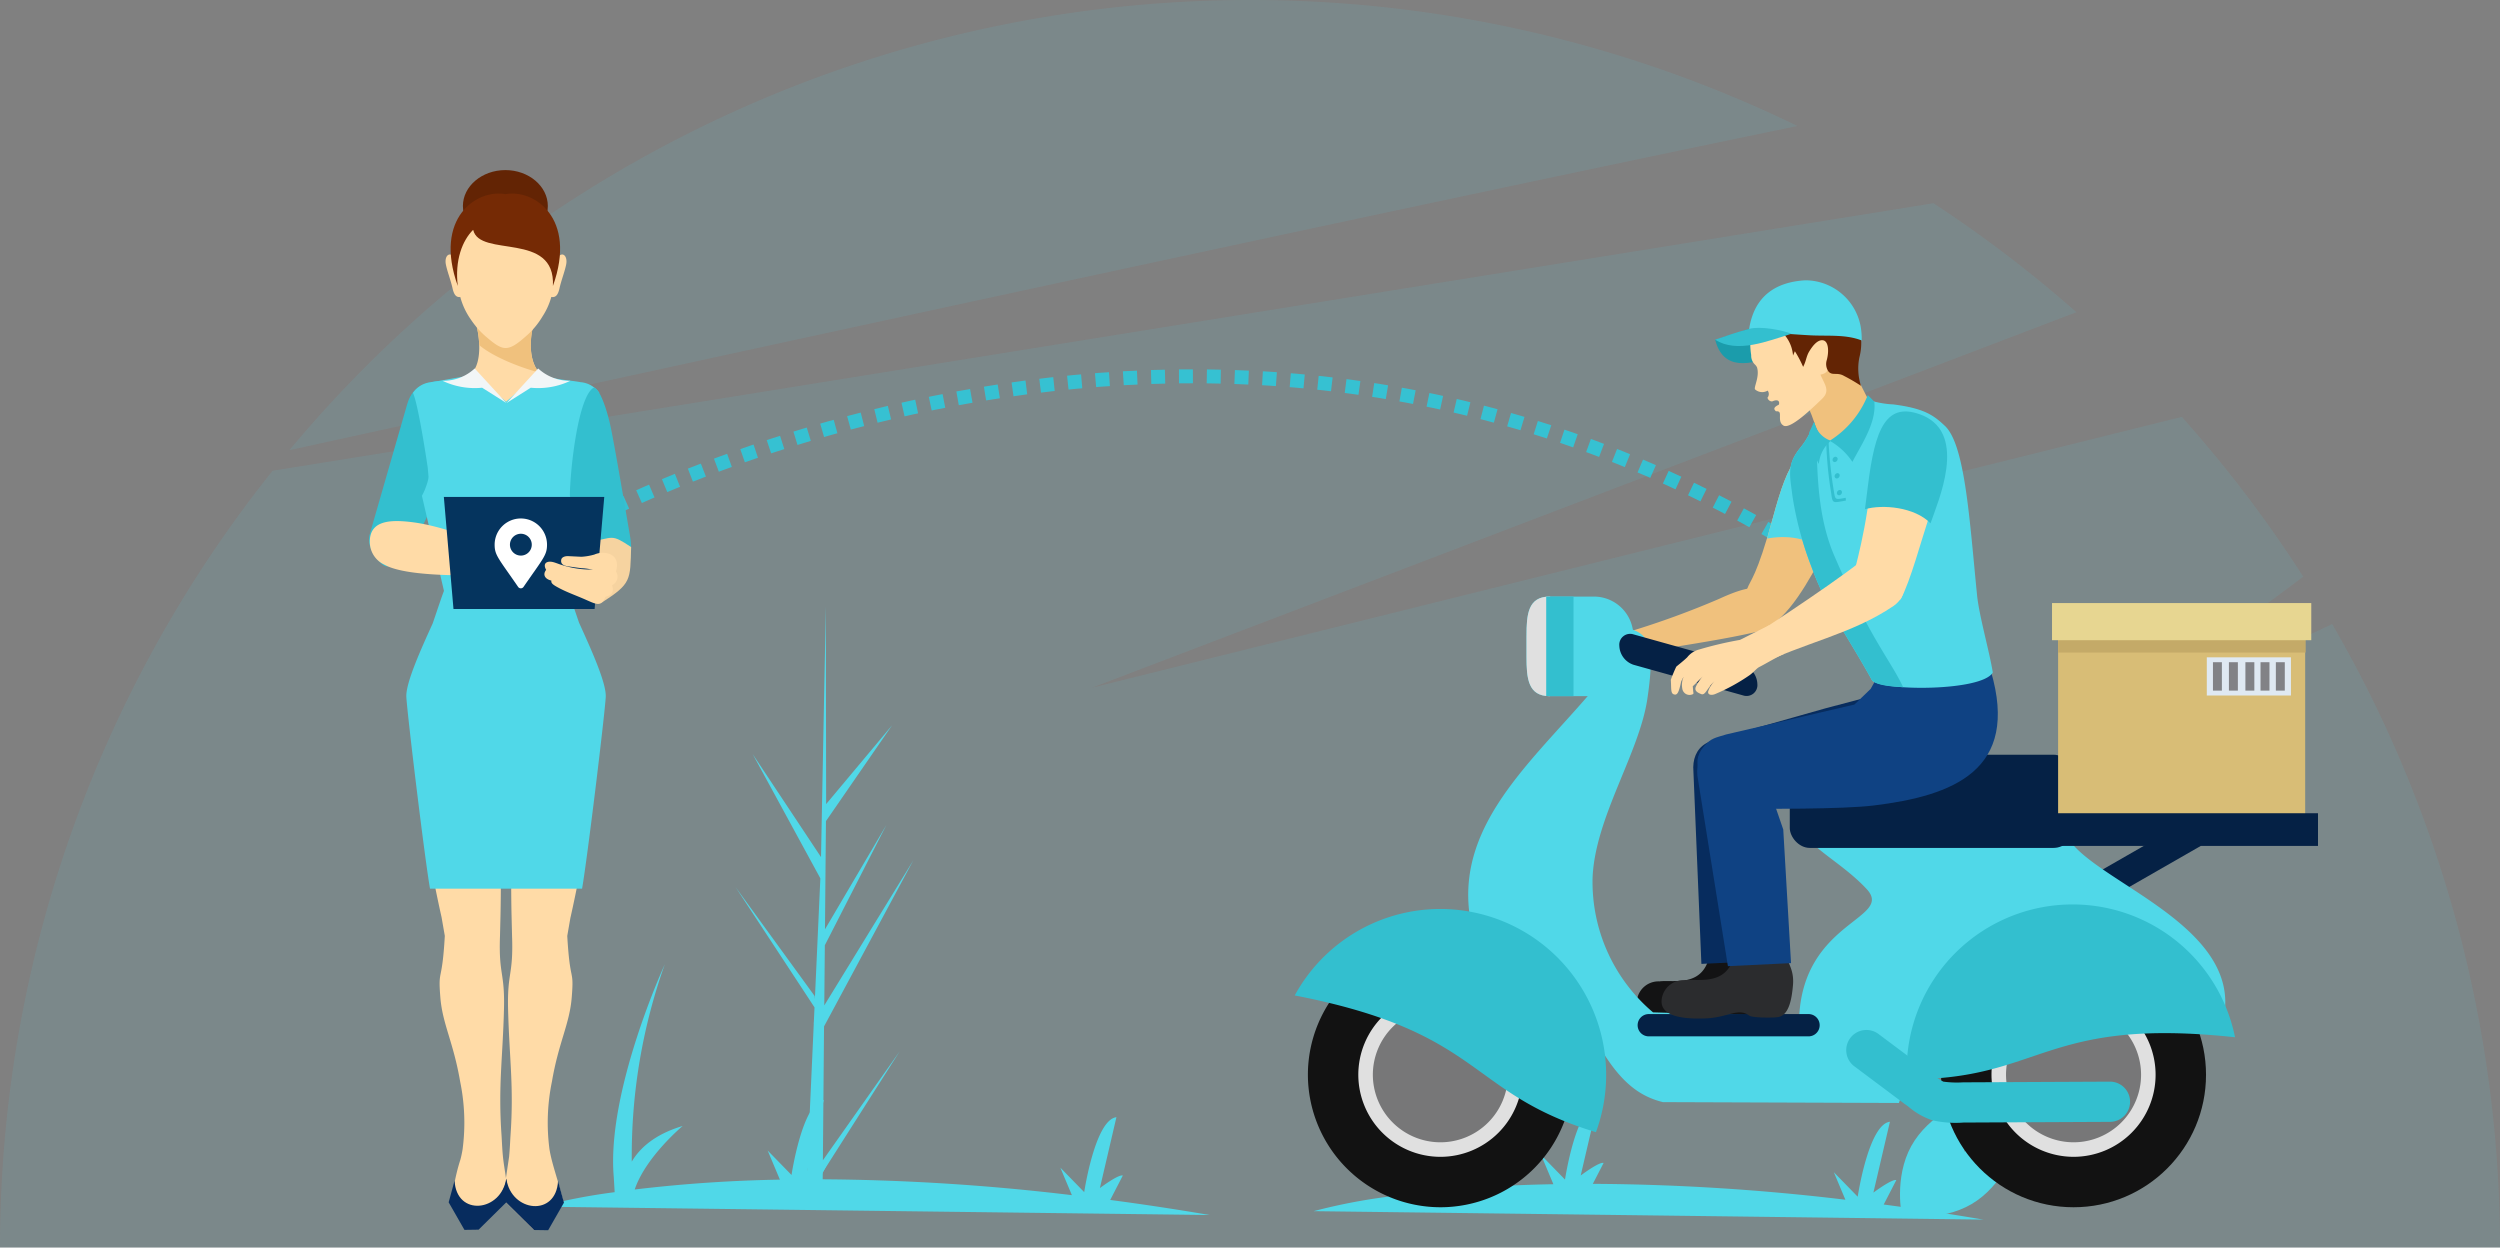 <svg xmlns="http://www.w3.org/2000/svg" width="359.146" height="179.215" viewBox="0 0 359.146 179.215">
  <rect x="0" y="0" width="359.146" height="179.215" fill="#808080" stroke="none"/>
  <g id="onboarding_3" data-name="onboarding 3" transform="translate(-8 -234)">
    <path id="Path_3923" data-name="Path 3923" d="M1865.5,5652.5s91-55,180.5,0" transform="translate(-1780 -5340)" fill="none" stroke="#33bfcf" stroke-width="2" stroke-dasharray="2"/>
    <g id="Group_5567" data-name="Group 5567" transform="translate(0.211 9.215)">
      <g id="undraw_Eiffel_tower_3gw8" transform="translate(7.789 125.498)">
        <path id="Path_554" data-name="Path 554" d="M437.042,448.415,400.936,465.5,432.89,441.61a180.312,180.312,0,0,0-17.447-22.958L258.862,457.57,400.3,403.617a180.286,180.286,0,0,0-20.539-15.655L141.168,426.393a178.811,178.811,0,0,0-39.162,111.59H461.153a178.714,178.714,0,0,0-24.11-89.567Z" transform="translate(-102.006 -259.48)" fill="#50d8e8" opacity="0.1"/>
        <path id="Path_555" data-name="Path 555" d="M433.947,325.1A179.7,179.7,0,0,0,217.29,371.672C273.7,359.312,371.9,337.918,433.947,325.1Z" transform="translate(-175.72 -207.712)" fill="#50d8e8" opacity="0.1"/>
        <path id="Path_556" data-name="Path 556" d="M721.551,729.017q-7.435-1.26-14.3-2.164l1.809-3.508c-.61-.212-3.291,1.8-3.291,1.8l2.375-10.184c-3.069.37-4.629,10.768-4.629,10.768l-3.429-3.516,1.66,3.952a316.55,316.55,0,0,0-36.283-2.283l1.549-3c-.61-.212-3.291,1.8-3.291,1.8l2.375-10.184c-3.069.37-4.629,10.768-4.629,10.768l-3.428-3.516,1.758,4.186a203.81,203.81,0,0,0-20.858,1.417c1.566-4.678,6.888-9.126,6.888-9.126-4.064,1.209-6.2,3.234-7.309,5.122A82.021,82.021,0,0,1,643.257,693s-8.4,18.279-7.328,30.548l.128,2.179a83.718,83.718,0,0,0-10.7,2.08Z" transform="translate(-436.64 -454.526)" fill="#50d8e8"/>
        <path id="Path_557" data-name="Path 557" d="M413.394,727.2q-7.435-1.26-14.3-2.164l1.809-3.508c-.61-.212-3.291,1.8-3.291,1.8l2.375-10.184c-3.069.37-4.629,10.768-4.629,10.768l-3.428-3.516,1.66,3.952a316.578,316.578,0,0,0-36.283-2.283l1.549-3c-.61-.212-3.291,1.8-3.291,1.8l2.375-10.184c-3.069.37-4.629,10.768-4.629,10.768l-3.428-3.516,1.758,4.186a203.809,203.809,0,0,0-20.858,1.417c1.566-4.678,6.888-9.127,6.888-9.127-4.064,1.209-6.2,3.234-7.309,5.122a82.018,82.018,0,0,1,4.741-28.339s-8.4,18.279-7.328,30.548l.128,2.179A83.714,83.714,0,0,0,317.2,726Z" transform="translate(-239.602 -453.366)" fill="#50d8e8"/>
        <path id="Path_561" data-name="Path 561" d="M407.607,627.95l11.046-15.665-11.062,17.377-.017,1.79q-1.171-.017-2.318-.09l1.04-22.99-.011-.178.02-.034.1-2.172L395.07,588.725l11.356,15.635.031.46.786-17.37L397.519,569.6l9.821,14.8.692-36.006,0-.12v.118l.043,28.391,9.474-11.322-9.5,13.767-.143,15.549,8.819-14.983-8.838,17.269-.08,8.646,12.8-20.86-12.834,23.876Z" transform="translate(-289.393 -361.983)" fill="#50d8e8"/>
        <path id="Path_563" data-name="Path 563" d="M865.912,765.7c-4.52,2.665-6.3,8.022-6.3,8.022s5.549,1.036,10.069-1.629,6.3-8.022,6.3-8.022S870.432,763.036,865.912,765.7Z" transform="translate(-586.425 -499.841)" fill="#50d8e8"/>
        <path id="Path_564" data-name="Path 564" d="M867.079,755.593c-2.531,4.6-7.834,6.532-7.834,6.532s-1.2-5.516,1.332-10.112,7.834-6.532,7.834-6.532S869.61,751,867.079,755.593Z" transform="translate(-586.009 -488.08)" fill="#50d8e8"/>
      </g>
    </g>
    <g id="Group_5570" data-name="Group 5570" transform="translate(-108 -2)">
      <g id="Group_5568" data-name="Group 5568" transform="translate(-1227.334 -6000.071)">
        <path id="Path_3862" data-name="Path 3862" d="M448.891,415.277l-5.4,18.754c-.53,1.84,1.372,4.183,2.262,4.506.781.282,3.134-1.143,3.989-2.93l5.627-11.749c2.166-.982,3.553-6.348,4.118-7.287l-4.638-4.8C452.287,412.041,449.8,412.116,448.891,415.277Z" transform="translate(952.937 5878.868)" fill="#33bfcf" fill-rule="evenodd"/>
        <path id="Path_3863" data-name="Path 3863" d="M457.191,478.294l.071,2.936c.2,5.634-.7,5.111-.573,10.443.178,7.2.849,11.011.35,18.185-.049.706-.092,1.942-.206,3.079l0-.008c-.3,2.034-.6,4.06-.912,6.093l4.417,4.362,2.034.031,2.27-3.96c-.674-2.955-1.656-5.435-2.006-7.631a29.26,29.26,0,0,1,.353-9.706c.961-5.644,2.534-8.256,2.843-12.072.356-4.36-.238-1.79-.64-8.861l.46-2.648h.006a196.663,196.663,0,0,0,3.788-23.44c.5-4.535-.009-7.777.084-9.669.134-2.674-3.616-9.1-4.646-13.893l-8.167-.186-.442,19.6,1.024.023C457.251,457.537,457.031,471.717,457.191,478.294Z" transform="translate(959.634 5889.338)" fill="#ffdba7" fill-rule="evenodd"/>
        <path id="Path_3864" data-name="Path 3864" d="M460.056,478.294l-.071,2.936c-.2,5.634.706,5.111.574,10.443-.178,7.2-.849,11.011-.35,18.185.054.794.1,2.25.252,3.49.138,1.15.433,2.68.43,3.232l-1.314,2.907c-4.76,1.573-5.067,2.4-6.225-2.241a27.384,27.384,0,0,1,.95-3.94,15.088,15.088,0,0,0,.313-1.483,29.26,29.26,0,0,0-.352-9.706c-.962-5.644-2.534-8.256-2.844-12.072-.353-4.36.238-1.79.64-8.861l-.46-2.648h0a196.663,196.663,0,0,1-3.788-23.44c-.5-4.535.009-7.777-.086-9.669-.134-2.674,3.616-9.1,4.646-13.893l8.168-.186.442,19.6-1.025.023C460,457.537,460.216,471.717,460.056,478.294Z" transform="translate(955.177 5889.338)" fill="#ffdba7" fill-rule="evenodd"/>
        <path id="Path_3865" data-name="Path 3865" d="M459.13,486.532l.448,2.976-4.417,4.362-2.034.031-2.268-3.96.85-3.113C451.976,492.051,458.429,491.3,459.13,486.532Z" transform="translate(956.929 5918.852)" fill="#072c5e" fill-rule="evenodd"/>
        <path id="Path_3866" data-name="Path 3866" d="M468.267,427.936c1.122-1.249,2.78-5.814,3.684-9.257.465-1.764.912-3.271-.8-3.625a30.6,30.6,0,0,1-4.255-.642,4.771,4.771,0,0,1-2.144-1.077c-1.162-1.569-1.332-4.13-.634-6.8h-8.264c.7,2.669.6,5.484-.379,6.749-.992,1.3-5.05,1.579-5.331,1.619-2.465.356-.886,7.828,1.263,11.531C453.233,429.579,464.5,427.936,468.267,427.936Z" transform="translate(955.876 5876.066)" fill="#ffdba7" fill-rule="evenodd"/>
        <path id="Path_3867" data-name="Path 3867" d="M453.427,406.536a13.9,13.9,0,0,1,.447,3.044c1.955,1.667,5.822,3.209,8.7,3.964-1.45-1.306-1.559-4.4-.879-7.008Z" transform="translate(958.302 5876.066)" fill="#f0c17d" fill-rule="evenodd"/>
        <path id="Path_3868" data-name="Path 3868" d="M466.621,403.3c.7-1.044,1.53-.328,1.272.945-.209,1.041-.689,2.224-.955,3.409-.181.807-.471,1.383-1.176,1.24a9.96,9.96,0,0,1-1.258,2.79,11.543,11.543,0,0,1-2.351,2.824c-1.282,1.14-2.127,1.724-2.953,1.724-.8,0-1.584-.553-3.025-1.807a12.2,12.2,0,0,1-1.962-2.272,10.18,10.18,0,0,1-1.529-3.251c-.657.1-.936-.465-1.111-1.249-.266-1.185-.747-2.368-.956-3.409-.23-1.137.405-1.831,1.045-1.222a18.53,18.53,0,0,1,.236-3.538c1.027-6.7,13.494-5.733,14.6.6A13.582,13.582,0,0,1,466.621,403.3Z" transform="translate(956.773 5869.834)" fill="#ffdba7" fill-rule="evenodd"/>
        <path id="Path_3869" data-name="Path 3869" d="M471.7,431.119l-1.708,10.8c.378.9,1.022,2.9,1.722,4.918,1.61,3.553,3.934,8.607,3.833,10.646-.12,2.4-2.643,23.245-3.4,27.56H450.3c-.758-4.314-3.281-25.162-3.4-27.56-.1-2.02,2.181-7.007,3.79-10.555.709-2.052,1.368-4.1,1.751-5.008a152.9,152.9,0,0,1-2.466-17.35c-.152-1.048-1.372-9.165-2.126-10.752a3.542,3.542,0,0,1,2.7-1.541c1.573-.232,3.122-.6,4.686-.8l2.637.89,3.366,2.717,3.2-2.776,2.781-.858c.925.428,3.354.568,4.7.829a3.642,3.642,0,0,1,2.686,1.524,59.051,59.051,0,0,0-2.035,12.023l-.711,4.233Z" transform="translate(954.808 5878.694)" fill="#50d8e8" fill-rule="evenodd"/>
        <path id="Path_3870" data-name="Path 3870" d="M458.292,402.465c3.36,0,6.1-2.321,6.1-5.163s-2.741-5.163-6.1-5.163-6.1,2.318-6.1,5.163S454.933,402.465,458.292,402.465Z" transform="translate(957.642 5868.366)" fill="#632404" fill-rule="evenodd"/>
        <path id="Path_3871" data-name="Path 3871" d="M454.28,399.543c-1.553,1.546-2.661,4.384-2.206,8.07-3.522-9.808,2.777-13.953,6.832-13.189,4.057-.764,10.356,3.381,6.832,13.189C466.129,399.692,455.2,403.625,454.28,399.543Z" transform="translate(957.027 5869.541)" fill="#752a05" fill-rule="evenodd"/>
        <path id="Path_3872" data-name="Path 3872" d="M456.417,486.565l-.448,2.976,4.417,4.362,2.034.031,2.268-3.96-.85-3.113C463.571,492.084,457.119,491.334,456.417,486.565Z" transform="translate(959.662 5918.87)" fill="#072c5e" fill-rule="evenodd"/>
        <path id="Path_3873" data-name="Path 3873" d="M460.485,425.648l-7.794-13.869c-1.371.213-2.875.287-3.008.305.313,2.477,1.134,11.9-1.326,16.348l3.254,14.05h8.884v-16.85Z" transform="translate(955.591 5878.87)" fill="#50d8e8" fill-rule="evenodd"/>
        <path id="Path_3874" data-name="Path 3874" d="M459.464,415.68l-4.557-4.974a6.647,6.647,0,0,1-4.62,1.776,10.736,10.736,0,0,0,5.685.992Z" transform="translate(956.623 5878.296)" fill="#f2f6f7" fill-rule="evenodd"/>
        <path id="Path_3875" data-name="Path 3875" d="M456.27,415.68l4.554-4.974a6.655,6.655,0,0,0,4.62,1.776,10.731,10.731,0,0,1-5.685.992Z" transform="translate(959.823 5878.296)" fill="#f2f6f7" fill-rule="evenodd"/>
        <path id="Path_3876" data-name="Path 3876" d="M465.638,412.5c.863.078,1.952,3.266,2.488,5.932.674,3.355,1.914,10.675,2.74,15.5.623,3.645-.981,6.078-2.041,6.259a5.117,5.117,0,0,1-4.617-3.212c-.766-2.683-1.239-5.843-2.006-8.976C462.273,423.857,463.429,413.725,465.638,412.5Z" transform="translate(962.995 5879.257)" fill="#33bfcf" fill-rule="evenodd"/>
        <path id="Path_3877" data-name="Path 3877" d="M464.056,427.171c3.508-.652,3.077-1.22,5.978.716-.135,4.744.073,5.242-4.244,7.988l-1.734-2.1S463.965,427.171,464.056,427.171Z" transform="translate(963.966 5886.775)" fill="#f6d3a0" fill-rule="evenodd"/>
        <path id="Path_3878" data-name="Path 3878" d="M443.478,427.94c.009-3.065,2.959-3.192,6.2-2.777,5.676.732,13.292,4.29,15.072,4.91l-1.117,2.691c-4.374-.028-14.557.456-18.094-1.523A3.612,3.612,0,0,1,443.478,427.94Z" transform="translate(952.981 5885.937)" fill="#ffdba7" fill-rule="evenodd"/>
        <path id="Path_3879" data-name="Path 3879" d="M473.453,422.732H450.408l1.385,16.1h20.275Z" transform="translate(956.688 5884.729)" fill="#05345e" fill-rule="evenodd"/>
        <path id="Path_3880" data-name="Path 3880" d="M465.126,428.528l-1.862-.091c-.5-.023-.952.15-1.022.5-.149.767.557.907,1.1.984.506.072,1.169.172,1.787.244a8.8,8.8,0,0,1,1.616.223c.067.028-.24-.017-.312-.021a13.866,13.866,0,0,1-4.3-.718c-.441-.147-.775-.289-1.084-.361-.855-.2-1.513.157-.978,1.122-.568.734-.1,1.354.755,1.538-.069.351.164.56.915.973,1.183.652,2.428,1.088,3.679,1.628,1.854.8,2.534,1.3,3.176-.287.942-.206,1.251-.669.947-1.658a1.345,1.345,0,0,0,.56-1.958c.427-1.483-.141-2.173-.864-2.5a2.988,2.988,0,0,0-2.233.061A8.446,8.446,0,0,1,465.126,428.528Z" transform="translate(961.721 5887.528)" fill="#ffdba7" fill-rule="evenodd"/>
      </g>
      <path id="Icon_awesome-map-marker-alt" data-name="Icon awesome-map-marker-alt" d="M3.376,9.832C.529,5.7,0,5.28,0,3.763a3.763,3.763,0,0,1,7.526,0C7.526,5.28,7,5.7,4.15,9.832A.471.471,0,0,1,3.376,9.832Zm.387-4.5A1.568,1.568,0,1,0,2.2,3.763,1.568,1.568,0,0,0,3.763,5.331Z" transform="translate(187.058 310.483)" fill="#fff"/>
    </g>
    <g id="Group_5583" data-name="Group 5583" transform="translate(-63.622 257.185)">
      <path id="Path_3881" data-name="Path 3881" d="M342.356,83.8l16.676-9.558v4.695L342.356,88.5Z" transform="translate(28.753 19.4)" fill="#052145" fill-rule="evenodd"/>
      <path id="Path_3882" data-name="Path 3882" d="M306.354,51.666a123.071,123.071,0,0,1-12.771,4.664l.814,3.135c3.766-.676,13.393-2.01,18.427-3.342,1.564-.414,3.518-3.047,2.158-4.5C312.93,49.427,310.731,49.653,306.354,51.666Z" transform="translate(12.203 11.195)" fill="#f0c17d" fill-rule="evenodd"/>
      <path id="Path_3883" data-name="Path 3883" d="M309.977,83.782l-4.448.107a1.057,1.057,0,0,0-.948,1.116c2.084,12.025-4.406,9.8-7.029,10.158a3.12,3.12,0,0,0-3.2,2.58c-.545,2.967,4.041,2.977,6.267,2.9,3.213-.113,4.693-1.6,6.279-.4.429.323,3.583.348,4.26.189,1.551-.366,1.866-2.853,2.021-4.479.221-2.3-.718-3.376-1.815-5.79l-.517-5.282C310.8,84.358,310.5,83.751,309.977,83.782Z" transform="translate(12.449 22.636)" fill="#131314" fill-rule="evenodd"/>
      <g id="Group_5571" data-name="Group 5571" transform="translate(259.512 112.186)">
        <path id="Path_3884" data-name="Path 3884" d="M278.062,126.149a19.031,19.031,0,1,0-19.029-19.031A19.069,19.069,0,0,0,278.062,126.149Z" transform="translate(-259.033 -88.088)" fill="#121212" fill-rule="evenodd"/>
        <path id="Path_3885" data-name="Path 3885" d="M276.227,117.07a11.787,11.787,0,1,0-11.786-11.786A11.809,11.809,0,0,0,276.227,117.07Z" transform="translate(-257.198 -86.253)" fill="#e0e0e0" fill-rule="evenodd"/>
        <path id="Path_3886" data-name="Path 3886" d="M275.7,114.454a9.7,9.7,0,1,0-9.7-9.7A9.718,9.718,0,0,0,275.7,114.454Z" transform="translate(-256.669 -85.724)" fill="#777778" fill-rule="evenodd"/>
      </g>
      <path id="Path_3887" data-name="Path 3887" d="M297.863,54.215c-.548.731-2.1,7.163-2.683,7.878-8.666,10.622-20.713,19.889-18.735,33.649,10.332,3.7,12.647,7.265,17.181,16.152,3.585,7.029,6.6,9.663,10.565,10.646l33.907.123c9.517-26.609,5.886-16.835,46.656-12.156C387.58,96.53,364.224,90.4,361.96,83.688l-37.076.055c-.26,1.871,5.115,4.412,8.607,8.215,3.9,4.247-9.029,4.547-9.712,18.3l-21-.613a24.535,24.535,0,0,1-8.682-19.394c.384-8.652,6.693-17.8,7.863-25.613C303.277,55.818,301.9,54.9,297.863,54.215Z" transform="translate(6.314 12.603)" fill="#50d8e8" fill-rule="evenodd"/>
      <rect id="Rectangle_4137" data-name="Rectangle 4137" width="40.754" height="13.389" rx="2.869" transform="translate(328.738 85.235)" fill="#052145"/>
      <path id="Path_3888" data-name="Path 3888" d="M278.541,84.513a23.833,23.833,0,0,1,22.352,32.068c-18.626-5.652-16.012-14.351-43.271-19.647A23.815,23.815,0,0,1,278.541,84.513Z" transform="translate(0 22.884)" fill="#33bfcf" fill-rule="evenodd"/>
      <g id="Group_5572" data-name="Group 5572" transform="translate(350.473 112.185)">
        <circle id="Ellipse_110" data-name="Ellipse 110" cx="19.031" cy="19.031" r="19.031" fill="#121212"/>
        <path id="Path_3889" data-name="Path 3889" d="M344.143,117.07a11.787,11.787,0,1,0-11.786-11.786A11.809,11.809,0,0,0,344.143,117.07Z" transform="translate(-325.113 -86.253)" fill="#e0e0e0" fill-rule="evenodd"/>
        <path id="Path_3890" data-name="Path 3890" d="M343.615,114.454a9.7,9.7,0,1,0-9.7-9.7A9.717,9.717,0,0,0,343.615,114.454Z" transform="translate(-324.584 -85.724)" fill="#777778" fill-rule="evenodd"/>
      </g>
      <path id="Path_3891" data-name="Path 3891" d="M318.012,102.765a2.9,2.9,0,1,1,3.468-4.643l7.133,5.333c.035.027.071.054.1.082l.391.287a8.966,8.966,0,0,0,1.6,1.071,14.521,14.521,0,0,0,2.865.1h.216l20.843-.1a2.889,2.889,0,0,1,.021,5.778l-20.84.1H333.6a14.941,14.941,0,0,1-4.564-.348,10.419,10.419,0,0,1-3.348-1.933l-.391-.287c-.051-.033-.1-.067-.149-.1Z" transform="translate(20.097 27.306)" fill="#33bfcf" fill-rule="evenodd"/>
      <path id="Path_3892" data-name="Path 3892" d="M296,95.786h22.952a1.6,1.6,0,0,1,1.6,1.6h0a1.6,1.6,0,0,1-1.6,1.6H296a1.6,1.6,0,0,1-1.6-1.6h0A1.6,1.6,0,0,1,296,95.786Z" transform="translate(12.481 26.71)" fill="#052145" fill-rule="evenodd"/>
      <path id="Path_3893" data-name="Path 3893" d="M285.81,51.005h6.373a5.664,5.664,0,0,1,5.647,5.648v3.008a5.663,5.663,0,0,1-5.647,5.647H285.81c-3.106,0-3.328-2.541-3.328-5.647V56.653C282.482,53.546,282.7,51.005,285.81,51.005Z" transform="translate(8.436 11.514)" fill="#50d8e8" fill-rule="evenodd"/>
      <path id="Path_3894" data-name="Path 3894" d="M285.81,51.005l2.81,1.35-.244,11.786-2.566,1.167c-3.106,0-3.328-2.541-3.328-5.647V56.653C282.482,53.546,282.7,51.005,285.81,51.005Z" transform="translate(8.436 11.514)" fill="#e0e0e0" fill-rule="evenodd"/>
      <path id="Path_3895" data-name="Path 3895" d="M285.095,51.005h3.425v14.3h-3.425a5,5,0,0,1-.5-.024V51.029A5,5,0,0,1,285.095,51.005Z" transform="translate(9.152 11.514)" fill="#33bfcf" fill-rule="evenodd"/>
      <path id="Path_3896" data-name="Path 3896" d="M294.471,55.077l15.764,4.409a2.977,2.977,0,0,1,2.034,2.73h0a1.56,1.56,0,0,1-2.034,1.634l-15.764-4.409a2.978,2.978,0,0,1-2.033-2.73h0A1.56,1.56,0,0,1,294.471,55.077Z" transform="translate(11.814 12.872)" fill="#052145" fill-rule="evenodd"/>
      <path id="Path_3897" data-name="Path 3897" d="M300.391,70.947l1.145,27.631,9.069-.434L309.572,83l-.837-15.9C302.58,64.955,300.092,67.519,300.391,70.947Z" transform="translate(14.505 16.709)" fill="#072c5e" fill-rule="evenodd"/>
      <path id="Path_3898" data-name="Path 3898" d="M320.364,76.989c4.516.056,15.252-1.821,18.881-4.7l-4.806-12.3-15.192,4.025L304.1,68.3c-4.753,1.524-3.575,4.753-2.344,7.228l2.531,2.9A93.977,93.977,0,0,1,320.364,76.989Z" transform="translate(14.605 14.561)" fill="#072c5e" fill-rule="evenodd"/>
      <path id="Path_3899" data-name="Path 3899" d="M342.968,60.224l-9.653-4.874-6.442,5.357L325.7,62.791l-2.329,2.251-18.445,4.3c-1.483.475-2.159.478-3.22,1.753-2.166,2.6-.169,5.13,3.56,8.959,5.344-.043,16.3.048,20.871-.512C337.553,78.144,347.159,74.5,342.968,60.224Z" transform="translate(14.657 12.988)" fill="#0f4283" fill-rule="evenodd"/>
      <path id="Path_3900" data-name="Path 3900" d="M302.722,23.89c1.134,4.42,4.867,3.739,9.058,2.063l-.52-2.581-1.452-1.061-1.959-.082Z" transform="translate(15.304 1.749)" fill="#1b9cab" fill-rule="evenodd"/>
      <g id="Group_5573" data-name="Group 5573" transform="translate(323.051 17.745)">
        <path id="Path_3901" data-name="Path 3901" d="M319.821,28l2.48,4.883-4.674,6.74-1.592-.8c-2.838-3.939-1.414-3.883-4.475-8.763l5.485-5.616C318.357,27.452,318.616,25.953,319.821,28Z" transform="translate(-304.748 -15.242)" fill="#f0c17d" fill-rule="evenodd"/>
        <path id="Path_3902" data-name="Path 3902" d="M308.983,32.76a.813.813,0,0,1-.024,1.014.678.678,0,0,0,.668.542c1.215-.538,1.034.435.939.479-.875.414-.643.706-.384.94.276-.029.426.035.5.153.222.367-.228,1.4.575,1.894.966.589,4.084-2.436,5.538-3.837,1.2-1.159.418-1.99-.234-3.481.849-.155,1.4-.6,1.027-1.886a19.269,19.269,0,0,0,.676-5.095s-4.842-5.921-5.021-5.909-5.237,2.4-5.237,2.4c-.309,1.221-1.043,2.5-1.326,3.893a11.189,11.189,0,0,0-.063,3.793,1.786,1.786,0,0,0,.483,1.3,1.507,1.507,0,0,1,.347.442c.425,1.3-.467,2.835-.284,3.173A1.535,1.535,0,0,0,308.983,32.76Z" transform="translate(-306.474 -17.575)" fill="#ffdba7" fill-rule="evenodd"/>
        <path id="Path_3903" data-name="Path 3903" d="M312.835,27.065a16.475,16.475,0,0,1,1.189,2.253c.429-.834.431-1.374.784-2.061.518-.9,1.24-1.832,2.013-1.767.887.074.927,1.658.595,2.861a1.881,1.881,0,0,0,.208,1.57c.54.746,1.271.1,2.281.7a24.781,24.781,0,0,1,2.428,1.417,8.06,8.06,0,0,1-.225-4.1,8.212,8.212,0,0,0,.224-2.885,7.874,7.874,0,0,0-7.1-7.342c-4.381-.4-8.374,2.68-8.585,5.995a8.841,8.841,0,0,1,3.376-.092,5.169,5.169,0,0,1,2.549,4.074Z" transform="translate(-306.417 -17.542)" fill="#632404" fill-rule="evenodd"/>
      </g>
      <path id="Path_3904" data-name="Path 3904" d="M322.546,25.727a11.151,11.151,0,0,0-.162-2.052,8.105,8.105,0,0,0-7.933-6.592c-4.564.253-6.765,2.506-7.668,5.254a9.764,9.764,0,0,0-.446,2.018c2.945.212,5.724.457,8.7.625C317.654,25.13,320.188,24.81,322.546,25.727Z" transform="translate(16.531)" fill="#50d8e8" fill-rule="evenodd"/>
      <g id="Group_5574" data-name="Group 5574" transform="translate(322.094 41.104)">
        <path id="Path_3905" data-name="Path 3905" d="M317.269,50.127c-1.826,3.522-5.191,9.825-8.712,10.975-1.138.218-3.955-2.069-2.277-5.767.439-1.288,1.367-1.665,3.733-10.356,2.142-7.866,3.962-11.734,9.178-9.181C325.442,39,319.036,47.314,317.269,50.127Z" transform="translate(-305.759 -35.016)" fill="#f0c17d" fill-rule="evenodd"/>
        <path id="Path_3906" data-name="Path 3906" d="M316.589,50.285c-2.045-2.431-5.619-2.695-8.3-2.188.252-.884.536-1.914.865-3.118,2.142-7.865,3.962-11.734,9.178-9.181C324.583,39,318.558,47.489,316.589,50.285Z" transform="translate(-304.901 -35.016)" fill="#50d8e8" fill-rule="evenodd"/>
      </g>
      <path id="Path_3907" data-name="Path 3907" d="M322.688,30.058a13.58,13.58,0,0,0,2.909.454c4.394.571,5.742,1.52,7.406,3.093,2.9,2.743,3.532,13.542,4.61,24.314.3,2.991,1.834,8.3,2.259,11.118-1.654,2.719-15.761,2.652-17.32,1.157-3.6-6.527-6.45-10.127-8.759-16.427a48.876,48.876,0,0,1-2.689-10c-.409-3.218-.834-4.633,1.12-7.036a11.287,11.287,0,0,0,1.97-3.62C316.414,40.5,321.652,29.634,322.688,30.058Z" transform="translate(18.031 4.402)" fill="#50d8e8" fill-rule="evenodd"/>
      <path id="Path_3908" data-name="Path 3908" d="M322.552,69.418c-3.6-6.528-6.45-10.128-8.759-16.427a48.876,48.876,0,0,1-2.689-10c-.409-3.218-.834-4.633,1.12-7.036a11.287,11.287,0,0,0,1.97-3.62,8.266,8.266,0,0,0,.374,1.011c-.005,6.8.26,12.862,2.558,18.183,5.139,11.9,8.083,15,9.867,18.828C325.5,70.265,323.44,70.179,322.552,69.418Z" transform="translate(18.031 5.177)" fill="#33bfcf" fill-rule="evenodd"/>
      <g id="Group_5575" data-name="Group 5575" transform="translate(337.807 35.922)">
        <path id="Path_3909" data-name="Path 3909" d="M328.176,46.462c-.79,2.34-2.424,8.42-3.8,10.975-.086.157-6.77,4.953-6.847-2.483-.308-.7,1.382-4.408,2.5-13.6.927-7.59,5.544-9.4,7.97-7.708C330.249,35.207,330.45,39.724,328.176,46.462Z" transform="translate(-317.491 -30.498)" fill="#ffdba7" fill-rule="evenodd"/>
        <path id="Path_3910" data-name="Path 3910" d="M328.205,47.222c-2.271-2.353-6.926-2.763-9.422-2.022.125-.936.264-2.026.419-3.3,1.018-8.321,2.641-12.374,7.958-10.149C333.551,34.562,329.253,44.121,328.205,47.222Z" transform="translate(-317.053 -31.147)" fill="#33bfcf" fill-rule="evenodd"/>
      </g>
      <g id="Group_5576" data-name="Group 5576" transform="translate(311.648 56.72)">
        <path id="Path_3911" data-name="Path 3911" d="M327.38,53.807c-6.1,4.144-12.962,5.286-19.688,8.69-1.12-2.08-1.205-2.519-2.077-3.371,0,0,12.133-7.816,17.067-11.722C326.318,44.525,331.479,50.911,327.38,53.807Z" transform="translate(-295.363 -46.675)" fill="#ffdba7" fill-rule="evenodd"/>
        <path id="Path_3912" data-name="Path 3912" d="M302,57.57a3.164,3.164,0,0,0-1.688,1.116c-.565.548-1.48,1.248-1.568,1.341a20.314,20.314,0,0,0-.784,1.891c.1,1.358-.078,2.063.6,2.117.415.032.612-.588.891-1.915l.343-.623a2.984,2.984,0,0,0-.185,1.686A1.054,1.054,0,0,0,301.07,64c.222-.07.122-.245.1-.494l-.056-.664c.554-.516,1.029-1,1.551-1.547A5.675,5.675,0,0,0,301.519,63c-.145.553.317.755.775.954.644.277.829-.829,1.978-1.87a3.505,3.505,0,0,0-.95,1.53c-.059.534.581.52.98.358a27.183,27.183,0,0,0,5-2.74c.583-.429.928-.908,1.335-1.142,1.025-.512,2.519-1.446,3.577-1.886l-2.162-4.113-4.156,2.088A51.926,51.926,0,0,0,302,57.57Z" transform="translate(-297.96 -44.158)" fill="#ffdba7" fill-rule="evenodd"/>
      </g>
      <path id="Path_3913" data-name="Path 3913" d="M307.611,22.329c-2.219.6-2.929.9-4.9,1.551,3.184,2.037,7.582.179,10.972-.849C312.418,22.513,309.206,21.885,307.611,22.329Z" transform="translate(15.301 1.732)" fill="#33bfcf" fill-rule="evenodd"/>
      <g id="Group_5578" data-name="Group 5578" transform="translate(333.967 40.239)">
        <path id="Path_3914" data-name="Path 3914" d="M314.971,34.37a62.043,62.043,0,0,0,.793,7.357c.159.9.188,1,1.153.822.153-.028.326-.059.513-.09l.027.4c-.192.032-.358.062-.5.088-1.388.249-1.434.257-1.61-1.129a55.356,55.356,0,0,1-.718-7.381Z" transform="translate(-314.624 -34.37)" fill="#33bfcf" fill-rule="evenodd"/>
        <g id="Group_5577" data-name="Group 5577" transform="translate(0.92 2.194)">
          <path id="Path_3915" data-name="Path 3915" d="M316.128,39.577a.308.308,0,0,1,.374.307.452.452,0,0,1-.352.443.308.308,0,0,1-.375-.307A.451.451,0,0,1,316.128,39.577Z" transform="translate(-315.154 -34.799)" fill="#33bfcf" fill-rule="evenodd"/>
          <path id="Path_3916" data-name="Path 3916" d="M315.882,37.773a.308.308,0,0,1,.374.307.451.451,0,0,1-.352.443.31.31,0,0,1-.375-.307A.452.452,0,0,1,315.882,37.773Z" transform="translate(-315.237 -35.411)" fill="#33bfcf" fill-rule="evenodd"/>
          <path id="Path_3917" data-name="Path 3917" d="M315.663,36.015a.307.307,0,0,1,.375.305.454.454,0,0,1-.354.443.306.306,0,0,1-.374-.307A.448.448,0,0,1,315.663,36.015Z" transform="translate(-315.311 -36.008)" fill="#33bfcf" fill-rule="evenodd"/>
        </g>
      </g>
      <path id="Path_3918" data-name="Path 3918" d="M320.46,29.388a13.671,13.671,0,0,1-5.408,6.525.224.224,0,0,0,.078.131,9.6,9.6,0,0,1,3.118,2.944c1.29-2.506,3.474-5.609,3.149-8.647Z" transform="translate(19.488 4.178)" fill="#33bfcf" fill-rule="evenodd"/>
      <path id="Path_3919" data-name="Path 3919" d="M313.509,32.276a3.691,3.691,0,0,0,2.314,2.665c.017.008.094.043.021.1a4.9,4.9,0,0,0-1.653,3.271A11.556,11.556,0,0,1,312.8,33.78Z" transform="translate(18.724 5.158)" fill="#33bfcf" fill-rule="evenodd"/>
      <path id="Path_3920" data-name="Path 3920" d="M312.636,83.661l-4.448.107a1.057,1.057,0,0,0-.948,1.116c2.084,12.026-4.406,9.8-7.027,10.158a3.12,3.12,0,0,0-3.2,2.58c-.545,2.967,4.042,2.977,6.267,2.9,3.213-.113,4.694-1.6,6.279-.4.43.323,3.583.348,4.26.189,1.551-.366,1.866-2.853,2.022-4.479.22-2.3-.718-3.376-1.815-5.79l-.517-5.282C313.457,84.237,313.156,83.63,312.636,83.661Z" transform="translate(13.351 22.595)" fill="#2b2c2e" fill-rule="evenodd"/>
      <path id="Path_3921" data-name="Path 3921" d="M300.814,71.37,305.2,98.758l9.069-.434L313.153,79.13l-4-11.607C303,65.378,300.515,67.942,300.814,71.37Z" transform="translate(14.649 16.852)" fill="#0f4283" fill-rule="evenodd"/>
      <path id="Path_3922" data-name="Path 3922" d="M354.094,85.08a23.834,23.834,0,0,0-30.8,24.072c19.466.079,19.526-9,47.137-6.044A23.812,23.812,0,0,0,354.094,85.08Z" transform="translate(22.273 22.717)" fill="#33bfcf" fill-rule="evenodd"/>
      <g id="Group_5582" data-name="Group 5582" transform="translate(366.412 63.451)">
        <g id="Group_5579" data-name="Group 5579">
          <rect id="Rectangle_4138" data-name="Rectangle 4138" width="35.492" height="30.112" transform="translate(0.875 0.473)" fill="#d8bd76"/>
          <rect id="Rectangle_4139" data-name="Rectangle 4139" width="35.551" height="6.64" transform="translate(0.875 0.472)" fill="#c4aa68"/>
          <rect id="Rectangle_4140" data-name="Rectangle 4140" width="37.244" height="5.334" fill="#e7d691"/>
        </g>
        <g id="Group_5581" data-name="Group 5581" transform="translate(22.235 7.795)">
          <rect id="Rectangle_4141" data-name="Rectangle 4141" width="12.089" height="5.484" fill="#dfe9f2"/>
          <g id="Group_5580" data-name="Group 5580" transform="translate(0.884 0.702)">
            <rect id="Rectangle_4142" data-name="Rectangle 4142" width="1.284" height="4.079" fill="#818286"/>
            <rect id="Rectangle_4143" data-name="Rectangle 4143" width="1.286" height="4.079" transform="translate(2.293)" fill="#818286"/>
            <rect id="Rectangle_4144" data-name="Rectangle 4144" width="1.284" height="4.079" transform="translate(4.663)" fill="#818286"/>
            <rect id="Rectangle_4145" data-name="Rectangle 4145" width="1.286" height="4.079" transform="translate(6.834)" fill="#818286"/>
            <rect id="Rectangle_4146" data-name="Rectangle 4146" width="1.284" height="4.079" transform="translate(9.037)" fill="#818286"/>
          </g>
        </g>
      </g>
      <rect id="Rectangle_4147" data-name="Rectangle 4147" width="39.178" height="4.695" transform="translate(365.444 93.643)" fill="#052145"/>
    </g>
  </g>
</svg>
